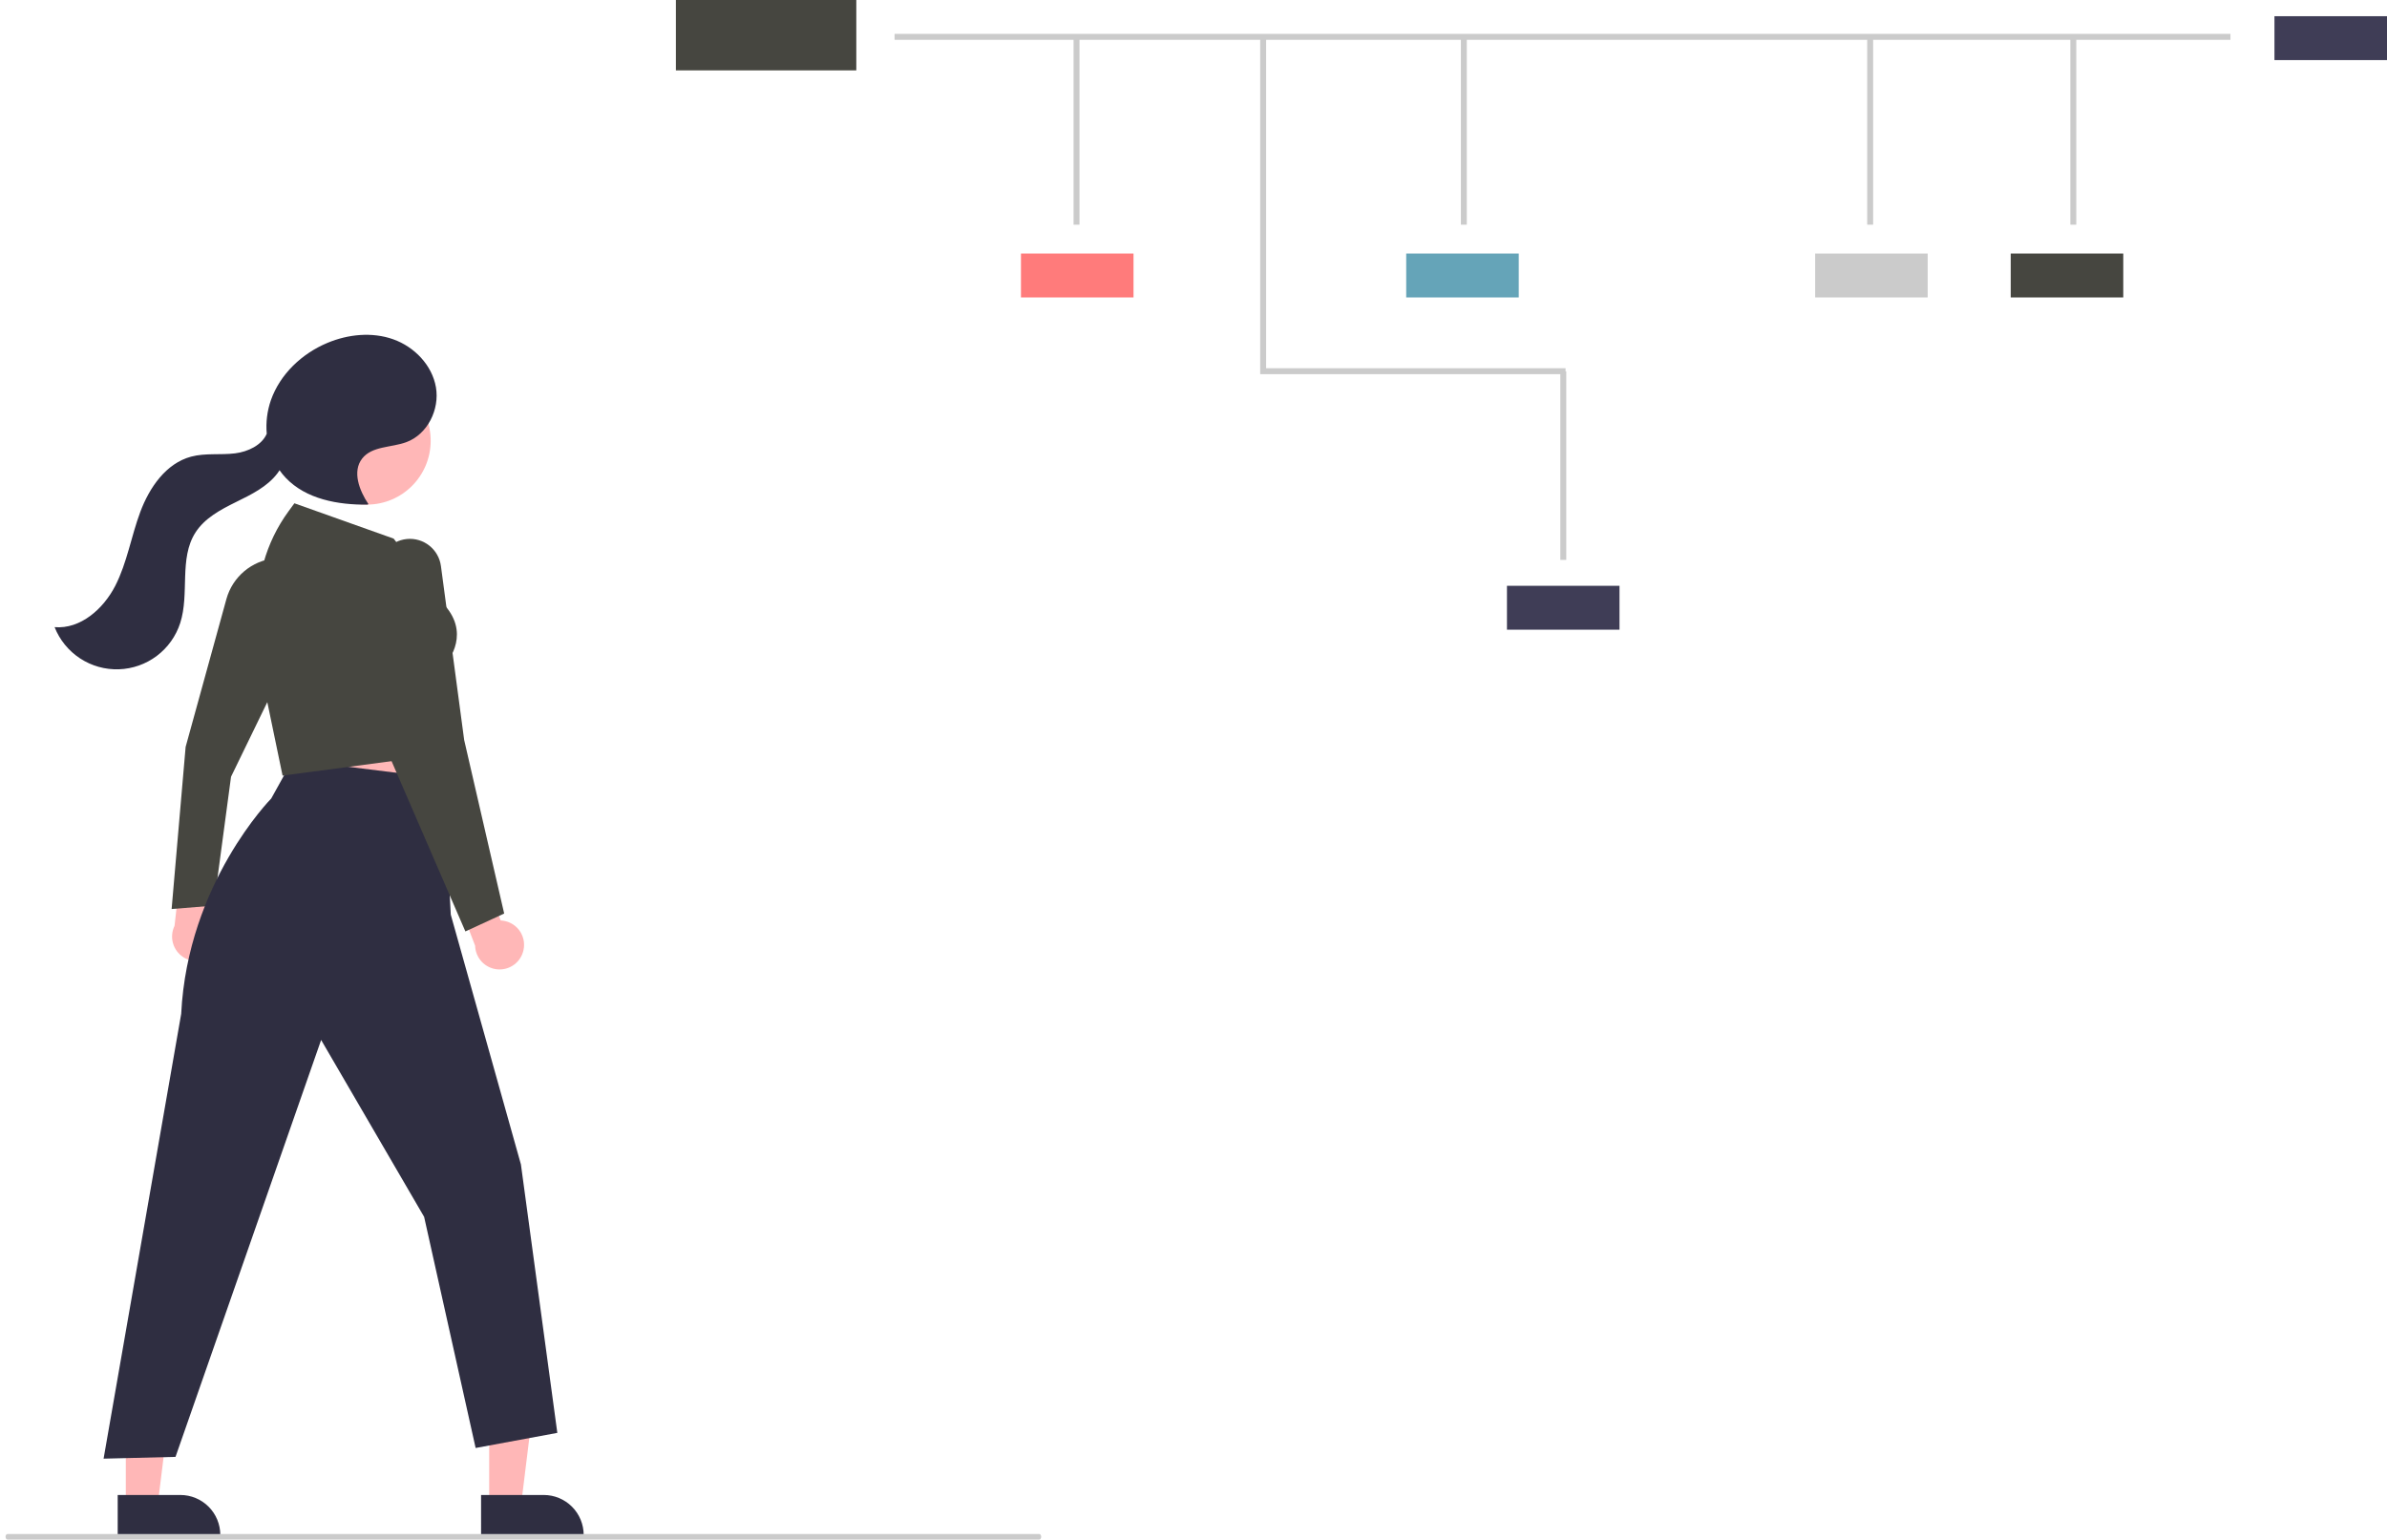 <svg width="431" height="278" viewBox="0 0 431 278" fill="none" xmlns="http://www.w3.org/2000/svg">
<path d="M402.733 6.119H161.524V7.19H402.733V6.119Z" fill="#CBCBCB"/>
<path d="M194.915 6.522H193.845V40.573H194.915V6.522Z" fill="#CBCBCB"/>
<path d="M282.678 67.563H227.541V6.489H228.611V66.492H282.678V67.563Z" fill="#CBCBCB"/>
<path d="M264.85 6.522H263.78V40.573H264.85V6.522Z" fill="#CBCBCB"/>
<path d="M282.805 67.056H281.735V101.106H282.805V67.056Z" fill="#CBCBCB"/>
<path d="M338.215 6.522H337.145V40.573H338.215V6.522Z" fill="#CBCBCB"/>
<path d="M374.898 6.522H373.828V40.573H374.898V6.522Z" fill="#CBCBCB"/>
<path d="M204.669 45.781H184.349V53.708H204.669V45.781Z" fill="#FF7B7B"/>
<path d="M274.227 45.781H253.907V53.708H274.227V45.781Z" fill="#65A4B8"/>
<path d="M348.066 45.781H327.745V53.708H348.066V45.781Z" fill="#CBCBCB"/>
<path d="M383.38 45.781H363.059V53.708H383.38V45.781Z" fill="#464640"/>
<path d="M431 2.926H410.679V10.852H431V2.926Z" fill="#3F3D56"/>
<path d="M292.419 105.779H272.099V113.705H292.419V105.779Z" fill="#3F3D56"/>
<path d="M154.615 0H122.04V12.707H154.615V0Z" fill="#464640"/>
<path d="M51.145 129.184L53.273 148.403L80.454 148.872L77.174 125.881L51.145 129.184Z" fill="#FFB7B7"/>
<path d="M38.898 171.93C39.31 171.437 39.608 170.858 39.773 170.237C39.938 169.615 39.964 168.965 39.85 168.332C39.736 167.699 39.486 167.098 39.115 166.573C38.744 166.047 38.263 165.609 37.706 165.29L38.967 155.316L33.1 153.07L31.516 167.181C31.042 168.154 30.942 169.268 31.234 170.311C31.526 171.354 32.19 172.253 33.1 172.838C34.01 173.424 35.103 173.655 36.171 173.487C37.24 173.32 38.21 172.766 38.898 171.93V171.93Z" fill="#FFB7B7"/>
<path d="M88.329 271.83H94.075L96.808 249.642L88.328 249.643L88.329 271.83Z" fill="#FFB7B7"/>
<path d="M86.863 269.953L98.178 269.952H98.179C100.091 269.952 101.925 270.713 103.278 272.067C104.63 273.421 105.39 275.257 105.39 277.171V277.406L86.864 277.407L86.863 269.953Z" fill="#2F2E41"/>
<path d="M22.718 271.83H28.463L31.197 249.642L22.717 249.643L22.718 271.83Z" fill="#FFB7B7"/>
<path d="M21.252 269.953L32.567 269.952H32.568C34.48 269.952 36.314 270.713 37.666 272.067C39.019 273.421 39.778 275.257 39.778 277.171V277.406L21.252 277.407L21.252 269.953Z" fill="#2F2E41"/>
<path d="M30.988 164.143L33.516 134.875L40.888 108.143C41.435 106.188 42.559 104.444 44.112 103.138C45.666 101.832 47.576 101.025 49.594 100.823L49.834 100.8L51.144 120.864L41.716 140.259L38.6 163.528L30.988 164.143Z" fill="#464640"/>
<path d="M52.842 137.22L48.971 144.194C48.971 144.194 33.878 159.471 32.717 183.07L18.705 263.392L31.691 263.071L57.984 187.789L76.582 219.732L85.881 261.466L100.631 258.737L94.058 210.261L81.392 165.157L80.109 140.598L52.842 137.22Z" fill="#2F2E41"/>
<path d="M66.254 91.116C72.611 91.116 77.764 85.956 77.764 79.591C77.764 73.227 72.611 68.067 66.254 68.067C59.897 68.067 54.743 73.227 54.743 79.591C54.743 85.956 59.897 91.116 66.254 91.116Z" fill="#FFB7B7"/>
<path d="M20.819 105.766C22.957 101.584 23.687 96.835 25.333 92.436C26.979 88.036 29.969 83.67 34.503 82.458C37.075 81.77 39.807 82.19 42.449 81.862C44.772 81.574 47.273 80.387 48.162 78.322C47.983 76.274 48.239 74.212 48.911 72.271C50.568 67.557 54.52 63.836 59.127 61.912C62.868 60.35 67.178 59.908 70.999 61.265C74.82 62.622 78.028 65.939 78.715 69.939C79.402 73.94 77.199 78.407 73.401 79.828C70.674 80.848 67.163 80.509 65.382 82.814C63.578 85.15 64.871 88.555 66.51 91.01L66.398 91.124C61.047 91.186 55.263 90.151 51.578 86.267C51.178 85.843 50.809 85.389 50.477 84.911C50.364 85.092 50.245 85.269 50.118 85.438C48.262 87.905 45.357 89.305 42.589 90.668C39.821 92.032 36.95 93.562 35.288 96.164C32.283 100.866 34.255 107.198 32.538 112.508C31.773 114.872 30.298 116.942 28.315 118.436C26.332 119.93 23.936 120.774 21.456 120.855C18.975 120.935 16.53 120.248 14.455 118.886C12.379 117.524 10.774 115.554 9.857 113.244C14.534 113.636 18.68 109.949 20.819 105.766Z" fill="#2F2E41"/>
<path d="M94.526 171.548C94.663 170.92 94.661 170.269 94.52 169.641C94.378 169.014 94.101 168.425 93.708 167.917C93.314 167.408 92.815 166.992 92.243 166.698C91.672 166.403 91.043 166.238 90.401 166.213L86.912 156.786L80.672 157.511L85.787 170.756C85.817 171.838 86.243 172.872 86.983 173.661C87.724 174.451 88.728 174.941 89.805 175.038C90.882 175.136 91.958 174.835 92.828 174.191C93.698 173.548 94.302 172.608 94.526 171.548V171.548Z" fill="#FFB7B7"/>
<path d="M51.021 140.056L47.69 124.012L46.643 111.792C46.05 104.861 47.985 97.949 52.09 92.336L53.155 90.88L71.081 97.26L79.821 108.794C85.154 114.163 80.979 119.303 80.397 119.965L80.218 136.177L80.016 136.204L51.021 140.056Z" fill="#464640"/>
<path d="M84.03 168.19L70.699 137.434L68.762 109.257L68.371 103.335C68.275 101.87 68.751 100.425 69.698 99.304C70.646 98.184 71.992 97.476 73.451 97.33C74.91 97.184 76.369 97.612 77.519 98.523C78.67 99.434 79.421 100.756 79.616 102.212L83.812 133.623L91.036 164.959L84.03 168.19Z" fill="#464640"/>
<path d="M187.653 278H1.347C1.255 278 1.167 277.947 1.102 277.854C1.037 277.76 1 277.633 1 277.5C1 277.367 1.037 277.24 1.102 277.146C1.167 277.053 1.255 277 1.347 277H187.653C187.745 277 187.833 277.053 187.898 277.146C187.963 277.24 188 277.367 188 277.5C188 277.633 187.963 277.76 187.898 277.854C187.833 277.947 187.745 278 187.653 278Z" fill="#CBCBCB"/>
</svg>
